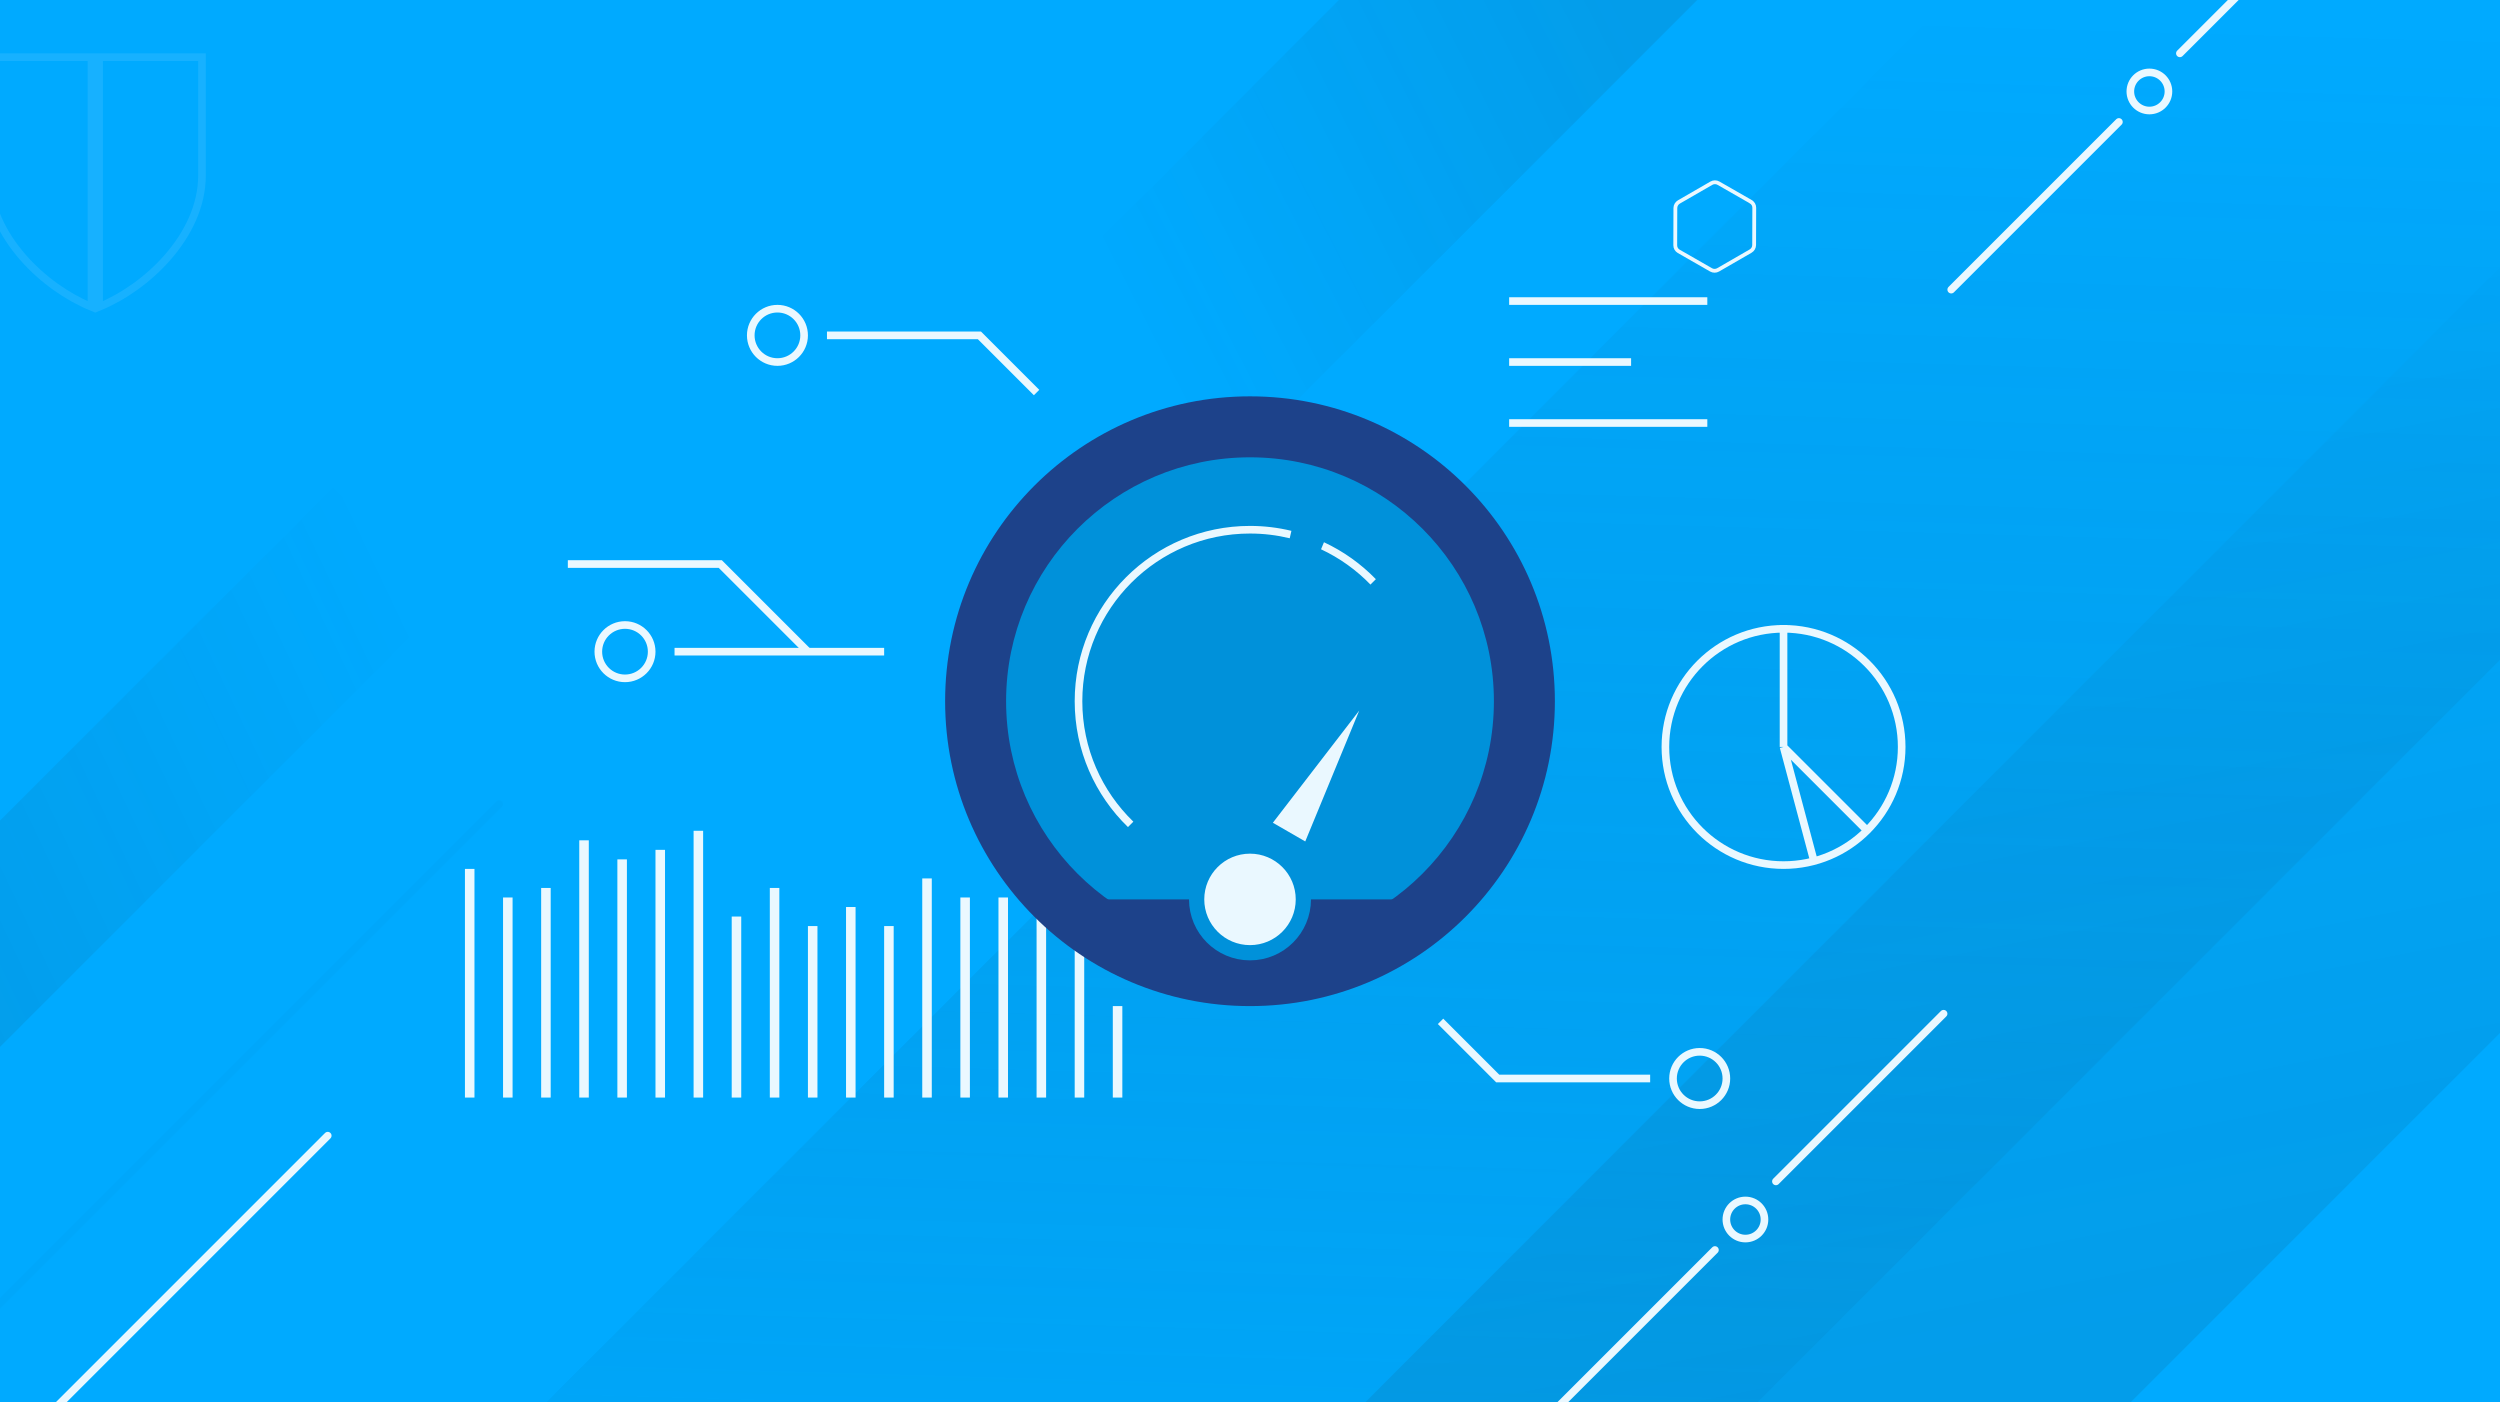 <svg width="328" height="184" viewBox="0 0 328 184" fill="none" xmlns="http://www.w3.org/2000/svg">
<g clip-path="url(#clip0_1194_253080)">
<rect width="328" height="184" fill="#00AAFF"/>
<path opacity="0.1" d="M214.667 -39L129 46.667L152.503 70.17L238.17 -15.497L214.667 -39Z" fill="url(#paint0_linear_1194_253080)"/>
<path opacity="0.1" d="M-1.225 138.582L58.512 78.845L43.667 64L-16.07 123.737L-1.225 138.582Z" fill="url(#paint1_linear_1194_253080)"/>
<path opacity="0.2" d="M299.864 -44.204L56.761 198.899L136.213 278.351L379.316 35.248L299.864 -44.204Z" fill="url(#paint2_linear_1194_253080)"/>
<path opacity="0.1" d="M397.596 -34.507L154.493 208.597L204.705 258.809L447.808 15.705L397.596 -34.507Z" fill="url(#paint3_linear_1194_253080)"/>
<g filter="url(#filter0_f_1194_253080)">
<path d="M219.793 32.182L219.808 27.295C219.808 27.295 219.808 27.295 219.808 27.294C219.81 26.964 219.987 26.66 220.274 26.494L224.533 24.035C224.82 23.869 225.173 23.868 225.46 24.031C225.46 24.031 225.46 24.031 225.46 24.031L229.701 26.462L229.701 26.463C229.987 26.626 230.161 26.927 230.159 27.256L230.159 27.257L230.144 32.144C230.144 32.144 230.144 32.144 230.144 32.144C230.142 32.475 229.965 32.78 229.678 32.945L225.419 35.404C225.132 35.57 224.779 35.571 224.492 35.408C224.492 35.408 224.492 35.408 224.492 35.408L220.251 32.977L220.251 32.977C219.965 32.813 219.791 32.513 219.793 32.183L219.793 32.182Z" stroke="#EAF8FF" stroke-width="0.5"/>
</g>
<path d="M256 38L278 16" stroke="#EAF8FF" stroke-linecap="round"/>
<path d="M286 7L308 -15" stroke="#EAF8FF" stroke-linecap="round"/>
<circle cx="282" cy="12" r="2.5" stroke="#EAF8FF"/>
<path d="M7 185L43 149" stroke="#EAF8FF" stroke-linecap="round"/>
<path d="M-4 175L65.5 105.5" stroke="#0091DA" stroke-opacity="0.1" stroke-linecap="round"/>
<path d="M203 186L225 164" stroke="#EAF8FF" stroke-linecap="round"/>
<path d="M233 155L255 133" stroke="#EAF8FF" stroke-linecap="round"/>
<circle cx="229" cy="160" r="2.5" stroke="#EAF8FF"/>
<circle cx="102" cy="44" r="3.5" stroke="#EAF8FF"/>
<path d="M108.5 44H128.5L136 51.5" stroke="#EAF8FF"/>
<circle cx="223" cy="141.5" r="3.5" transform="rotate(-180 223 141.5)" stroke="#EAF8FF"/>
<path d="M216.5 141.5L196.5 141.5L189 134" stroke="#EAF8FF"/>
<circle cx="4" cy="4" r="3.5" transform="matrix(1 0 0 -1 78 89.5)" stroke="#EAF8FF"/>
<path d="M74.5 74H94.5L106 85.5" stroke="#EAF8FF"/>
<path d="M88.5 85.5H116" stroke="#EAF8FF"/>
<line x1="61.625" y1="114" x2="61.625" y2="144" stroke="#EAF8FF" stroke-width="1.25"/>
<line x1="66.625" y1="117.75" x2="66.625" y2="144" stroke="#EAF8FF" stroke-width="1.25"/>
<line x1="71.625" y1="116.5" x2="71.625" y2="144" stroke="#EAF8FF" stroke-width="1.25"/>
<line x1="76.625" y1="110.25" x2="76.625" y2="144" stroke="#EAF8FF" stroke-width="1.25"/>
<line x1="81.625" y1="112.75" x2="81.625" y2="144" stroke="#EAF8FF" stroke-width="1.25"/>
<line x1="86.625" y1="111.5" x2="86.625" y2="144" stroke="#EAF8FF" stroke-width="1.25"/>
<line x1="91.625" y1="109" x2="91.625" y2="144" stroke="#EAF8FF" stroke-width="1.25"/>
<line x1="96.625" y1="120.25" x2="96.625" y2="144" stroke="#EAF8FF" stroke-width="1.25"/>
<line x1="101.625" y1="116.5" x2="101.625" y2="144" stroke="#EAF8FF" stroke-width="1.25"/>
<line x1="106.625" y1="121.5" x2="106.625" y2="144" stroke="#EAF8FF" stroke-width="1.25"/>
<line x1="111.625" y1="119" x2="111.625" y2="144" stroke="#EAF8FF" stroke-width="1.25"/>
<line x1="116.625" y1="121.5" x2="116.625" y2="144" stroke="#EAF8FF" stroke-width="1.25"/>
<line x1="121.625" y1="115.25" x2="121.625" y2="144" stroke="#EAF8FF" stroke-width="1.25"/>
<line x1="126.625" y1="117.75" x2="126.625" y2="144" stroke="#EAF8FF" stroke-width="1.25"/>
<line x1="131.625" y1="117.75" x2="131.625" y2="144" stroke="#EAF8FF" stroke-width="1.25"/>
<line x1="136.625" y1="111.5" x2="136.625" y2="144" stroke="#EAF8FF" stroke-width="1.25"/>
<line x1="141.625" y1="111.5" x2="141.625" y2="144" stroke="#EAF8FF" stroke-width="1.25"/>
<line x1="146.625" y1="132" x2="146.625" y2="144" stroke="#EAF8FF" stroke-width="1.25"/>
<circle cx="234" cy="98" r="15.5" stroke="#EAF8FF"/>
<path d="M234 82V98M234 98L245 109M234 98L238 113" stroke="#EAF8FF"/>
<line x1="198" y1="39.5" x2="224" y2="39.5" stroke="#EAF8FF"/>
<line x1="198" y1="47.5" x2="214" y2="47.5" stroke="#EAF8FF"/>
<line x1="198" y1="55.5" x2="224" y2="55.5" stroke="#EAF8FF"/>
<path opacity="0.1" d="M-1.5 7.5H12V40.268C8.82 38.957 5.552 36.669 3.026 33.783C0.32 30.692 -1.5 26.956 -1.5 23.038V7.5ZM13 40.268V7.5H26.5V23.038C26.5 26.956 24.68 30.692 21.974 33.783C19.448 36.669 16.18 38.957 13 40.268Z" stroke="#EAF8FF"/>
<circle cx="164" cy="92" r="40" fill="#1D428A"/>
<path d="M196 92C196 109.673 181.673 124 164 124C146.327 124 132 109.673 132 92C132 74.327 146.327 60 164 60C181.673 60 196 74.327 196 92Z" fill="#0091DA"/>
<path fill-rule="evenodd" clip-rule="evenodd" d="M142.09 118C148.007 122.992 155.652 126 164 126C172.348 126 179.993 122.992 185.91 118H142.09Z" fill="#1D428A"/>
<circle cx="164" cy="118" r="7" fill="#EAF8FF" stroke="#0091DA" stroke-width="2"/>
<path d="M178.33 93.227L171.249 110.398L167 107.945L178.33 93.227Z" fill="#EAF8FF"/>
<path fill-rule="evenodd" clip-rule="evenodd" d="M147.988 108.512C143.678 104.331 141 98.478 141 92C141 79.297 151.297 69 164 69C165.872 69 167.692 69.224 169.434 69.646L169.211 70.621C167.54 70.215 165.795 70 164 70C151.85 70 142 79.85 142 92C142 98.202 144.567 103.805 148.696 107.804L147.988 108.512ZM180.512 75.989C178.568 73.985 176.264 72.334 173.703 71.141L173.321 72.066C175.759 73.208 177.953 74.785 179.804 76.696L180.512 75.989Z" fill="#EAF8FF"/>
</g>
<defs>
<filter id="filter0_f_1194_253080" x="217.543" y="21.66" width="14.867" height="16.12" filterUnits="userSpaceOnUse" color-interpolation-filters="sRGB">
<feFlood flood-opacity="0" result="BackgroundImageFix"/>
<feBlend mode="normal" in="SourceGraphic" in2="BackgroundImageFix" result="shape"/>
<feGaussianBlur stdDeviation="1" result="effect1_foregroundBlur_1194_253080"/>
</filter>
<linearGradient id="paint0_linear_1194_253080" x1="148.343" y1="41.407" x2="214.82" y2="7.306" gradientUnits="userSpaceOnUse">
<stop stop-color="#1C282E" stop-opacity="0"/>
<stop offset="1" stop-color="#1C282E"/>
</linearGradient>
<linearGradient id="paint1_linear_1194_253080" x1="51.97" y1="76.491" x2="-18.654" y2="110.079" gradientUnits="userSpaceOnUse">
<stop stop-color="#1C282E" stop-opacity="0"/>
<stop offset="1" stop-color="#1C282E"/>
</linearGradient>
<linearGradient id="paint2_linear_1194_253080" x1="218.18" y1="0.551" x2="212.78" y2="188.772" gradientUnits="userSpaceOnUse">
<stop stop-color="#1C282E" stop-opacity="0"/>
<stop offset="1" stop-color="#0091DA"/>
</linearGradient>
<linearGradient id="paint3_linear_1194_253080" x1="336.921" y1="14.257" x2="364.93" y2="155.67" gradientUnits="userSpaceOnUse">
<stop stop-color="#1C282E" stop-opacity="0"/>
<stop offset="1" stop-color="#1C282E"/>
</linearGradient>
<clipPath id="clip0_1194_253080">
<rect width="328" height="184" fill="white"/>
</clipPath>
</defs>
</svg>
